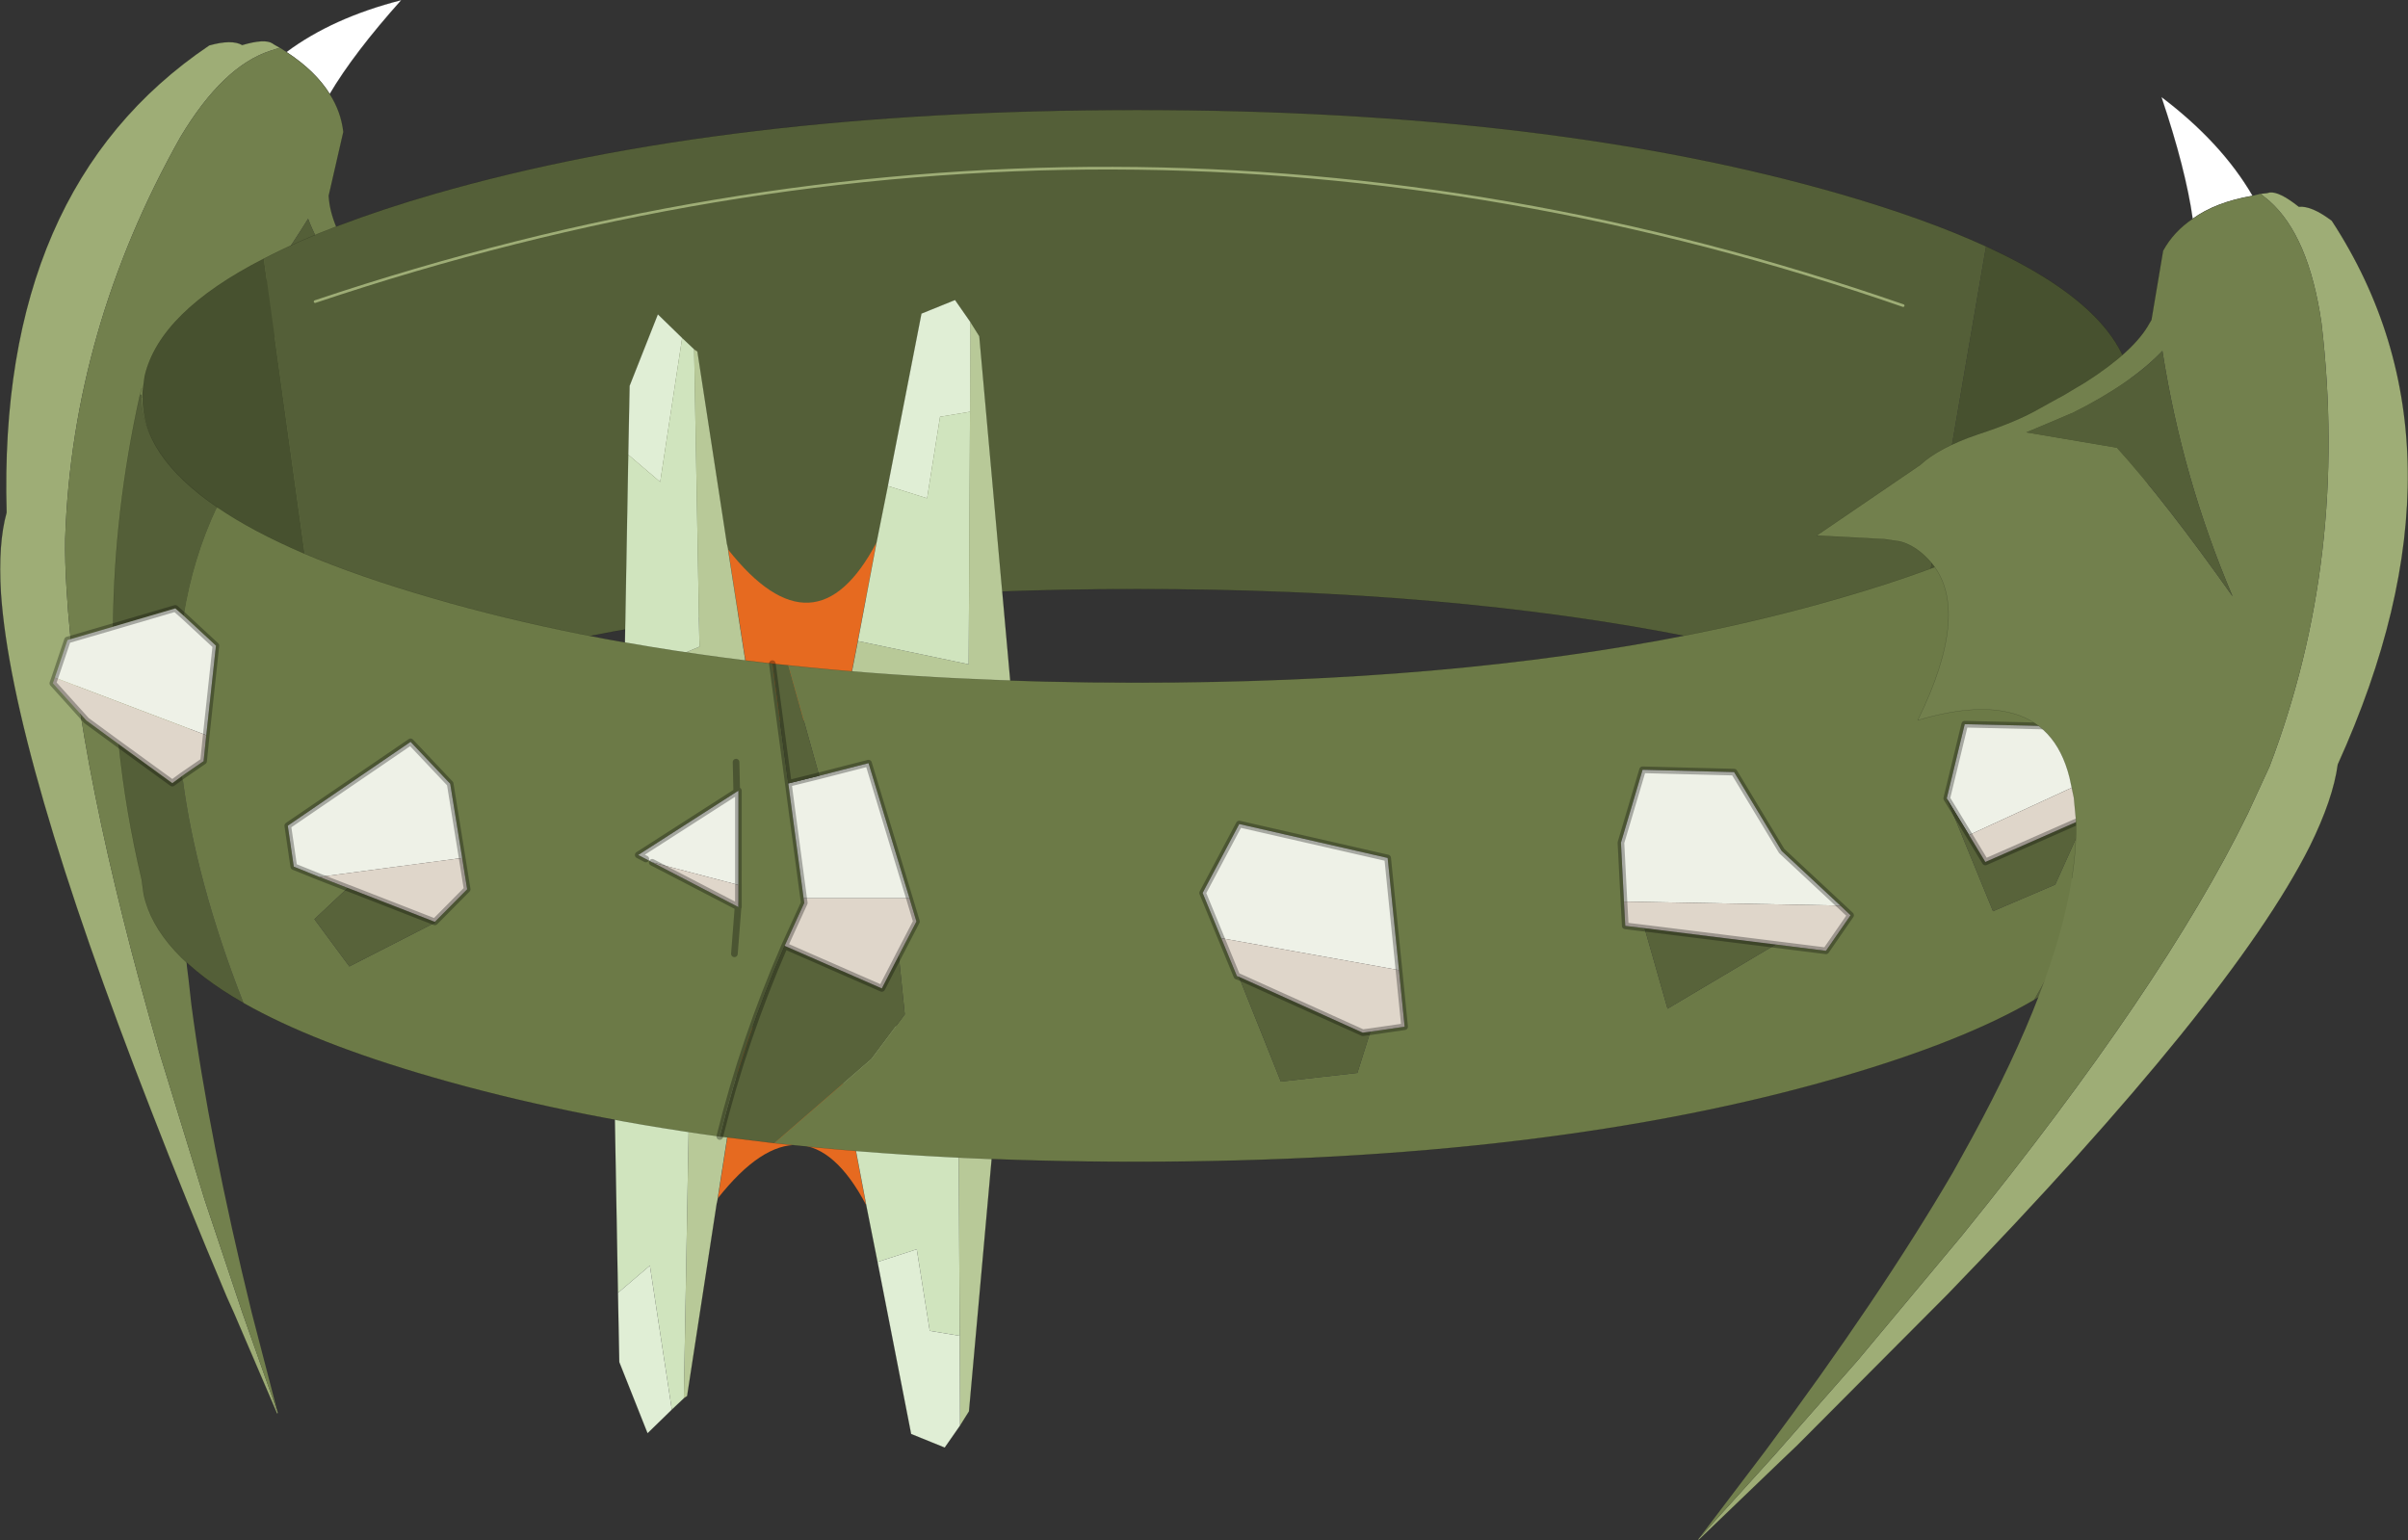 <svg viewBox="0 0 361.79 231.4" xmlns="http://www.w3.org/2000/svg" xmlns:xlink="http://www.w3.org/1999/xlink"><rect x="0" y="0" width="361.79" height="231.4" fill="#333333" stroke="none"/><use transform="translate(.04 .02)" width="361.75" height="231.35" xlink:href="#a"/><defs><g id="a"><path d="M235.85 297.45q-9.25-17.55-22.3-1l4-25.75 13.15-.05 2.35 12.05 2.8 14.75" fill="#e66a20" fill-rule="evenodd" transform="translate(-105.75 -116.4)"/><path d="m230.7 270.65 20.65-.2 5.85-7.7-5.9 65.7-1.35 2.15-.05-13.5-.2-37.95-16.65 3.55-2.35-12.05m-17.15 25.8-.15.75-4.45 28.95-.5.3.8-44.6-11.3-4.85-.2-11.85 2.45 5.45 17.35.1-4 25.75" fill="#b8c998" fill-rule="evenodd" transform="translate(-105.75 -116.4)"/><path d="m237.55 306-1.7-8.55-2.8-14.75 16.65-3.55.2 37.95-4.5-.75-1.95-12.25-5.9 1.9m-29.1 20.5-1.8 1.7-3.3-21.65-4.8 4.1-.6-33.65 11.3 4.85-.8 44.6v.05" fill="#d0e4be" fill-rule="evenodd" transform="translate(-105.75 -116.4)"/><path d="m249.95 330.6-2.3 3.3-5.05-2.05-5.05-25.85 5.9-1.9 1.95 12.25 4.5.75.05 13.5m-43.3-2.4-3.65 3.55-4.25-10.7-.2-10.4 4.8-4.1 3.3 21.65" fill="#e0eed5" fill-rule="evenodd" transform="translate(-105.75 -116.4)"/><path d="m208.95 326.15-.5.35v-.05l.5-.3" fill="#d3c5a5" fill-rule="evenodd" transform="translate(-105.75 -116.4)"/><path d="m124.95 154.25 20.65-.2 5.85-7.7-5.9 65.7-1.35 2.15-2.3 3.3-5.05-2.05-5.05-25.85-1.7-8.55-2.8-14.75m-19.65 14.5-4.45 28.95-.5.35-1.8 1.7-3.65 3.55-4.25-10.7-.2-10.4-.6-33.65-.2-11.85 2.45 5.45 17.35.1 13.15-.05 2.35 12.05m-15.5-12-4 25.75" fill="none" stroke="#000" stroke-linecap="round" stroke-linejoin="round" stroke-opacity=".302" stroke-width=".05"/><path d="M155.25 130.5q3.6-6.1 10.75-14.1-10.35 2.65-17.25 7.8 4.35 2.85 6.5 6.3" fill="#fff" fill-rule="evenodd" transform="translate(-105.75 -116.4)"/><path d="m147.75 123.55-.8-.45-.3-.2q-1.15-.75-4.55.25-1.55-.9-4.95.05-31.85 21.45-30.45 70.2-1.3 4.65-.85 12.1 1.65 24.2 22.6 77.85 5.05 13.05 11.3 27.85l1.1 2.45 6.5 15.15.1-.1-5.3-15-5.7-17.05-6.7-21.8q-12.5-43.1-14.05-70.1-.25-3.9-.2-7.45 1.05-31.4 17.3-60.3 6.4-10.7 13.55-13l1.4-.45" fill="#9ead76" fill-rule="evenodd" transform="translate(-105.75 -116.4)"/><path d="M134.95 222.65q1.15-4.45 2.8-7.95.6-1.35 1.35-2.65l1.65-2.4q4.75-6.3 11.5-5.15 5.05.9 11.35 6.05-1-17.35 6.9-21.2 2.6-1.4 5.05-1.15 1.1.15 2.15.65l9.1 3.2-9.6-14.75q-1.55-3.35-5.85-7.1-4.35-3.8-6.6-6.75l-2.3-3-1.2-1.55-1-1.4q-4.7-6.7-5.1-11.15l-.05-.55 2.2-9.6q-.35-3.05-2.05-5.7-2.15-3.45-6.5-6.3l-1-.65-1.4.45q-7.15 2.3-13.55 13-16.25 28.9-17.3 60.3-.05 3.55.2 7.45 1.55 27 14.05 70.1l6.7 21.8 5.7 17.05 5.3 15-3.9-15q-6.45-26.3-9.1-46.45l-.4-3.6-.25-2q-2.45-24.4 1.15-39m25.3-60.45.1.05 1.65 1.8 3.15 3.2-12.55-3q-9.15 4.3-23.15 13 12.95-12.5 22.55-28 2.25 5.95 8.25 12.95" fill="#72804d" fill-rule="evenodd" transform="translate(-105.75 -116.4)"/><path d="M160.25 162.2q-6-7-8.25-12.95-9.6 15.5-22.55 28 14-8.7 23.15-13l12.55 3-3.15-3.2-1.65-1.8-.1-.05" fill="#545f38" fill-rule="evenodd" transform="translate(-105.75 -116.4)"/><path d="M29.2 106.25q1.15-4.45 2.8-7.95.6-1.35 1.35-2.65l1.65-2.4q4.75-6.3 11.5-5.15 5.05.9 11.35 6.05-1-17.35 6.9-21.2 2.6-1.4 5.05-1.15 1.1.15 2.15.65l9.1 3.2-9.6-14.75q-1.55-3.35-5.85-7.1-4.35-3.8-6.6-6.75l-2.3-3-1.2-1.55-1-1.4q-4.7-6.7-5.1-11.15l-.05-.55 2.2-9.6q-.35-3.05-2.05-5.7Q53.1 8 60.25 0 49.9 2.65 43 7.8m-1-.65-.8-.45-.3-.2q-1.15-.75-4.55.25-1.55-.9-4.95.05Q-.45 28.25.95 77-.35 81.65.1 89.1q1.65 24.2 22.6 77.85Q27.75 180 34 194.8l1.1 2.45 6.5 15.15.1-.1m7.8-198.2q-2.15-3.45-6.5-6.3" fill="none" stroke="#000" stroke-linecap="round" stroke-linejoin="round" stroke-opacity=".302" stroke-width=".05"/><path d="M359.9 212.15q-36.45-7.25-83.3-7.25t-83.3 7.25q-11.8-2.35-22.45-5.45-11.05-3.2-19.3-6.7l-6.2-44.75q10-5.2 25.5-9.7 43.8-12.65 105.75-12.65t105.7 12.65q12.75 3.7 21.8 7.85l-8.4 48.95q-6.1 2.25-13.4 4.35-10.65 3.1-22.4 5.45m31.75-49.85q-118.2-41-238.6-.6 120.4-40.4 238.6.6" fill="#545f38" fill-rule="evenodd" transform="translate(-105.75 -116.4)"/><path d="M151.55 200q-7.8-3.35-13.05-6.95-11.4-7.75-11.4-16.9l.05-1 .3-2.25q2.25-9.65 17.9-17.65l6.2 44.75m252.55-46.6q22 10.05 22 22.75v.6q-.35 7.95-9.4 14.85-7.5 5.75-21 10.75l8.4-48.95" fill="#47512f" fill-rule="evenodd" transform="translate(-105.75 -116.4)"/><path d="M254.15 95.75q-36.45-7.25-83.3-7.25t-83.3 7.25m-66.2-36 .05-1 .3-2.25q2.25-9.65 17.9-17.65 10-5.2 25.5-9.7Q108.9 16.5 170.85 16.5t105.7 12.65q12.75 3.7 21.8 7.85 22 10.05 22 22.75v.6" fill="none" stroke="#000" stroke-linecap="round" stroke-linejoin="round" stroke-opacity=".302" stroke-width=".05"/><path d="M47.3 45.3q120.4-40.4 238.6.6" fill="none" stroke="#9ead76" stroke-linecap="round" stroke-linejoin="round" stroke-width=".4"/><path d="M215.1 198.95q13.05 16.5 22.3-1.05l-2.8 14.8-2.35 12-13.15-.05-4-25.7" fill="#e66a20" fill-rule="evenodd" transform="translate(-105.75 -116.4)"/><path d="m210.5 169.2 4.45 29 .15.75 4 25.7-17.35.1-2.45 5.45.2-11.85 11.3-4.8-.8-44.65.5.3m41-4.45 1.35 2.15 5.9 65.7-5.85-7.7-20.65-.2 2.35-12 16.65 3.5.2-37.95.05-13.5" fill="#b8c998" fill-rule="evenodd" transform="translate(-105.75 -116.4)"/><path d="m200.1 184.7 4.8 4.1 3.3-21.65 1.8 1.7v.05l.8 44.65-11.3 4.8.6-33.65m37.3 13.2 1.7-8.5 5.9 1.85 1.95-12.25 4.5-.75-.2 37.95-16.65-3.5 2.8-14.8" fill="#d0e4be" fill-rule="evenodd" transform="translate(-105.75 -116.4)"/><path d="m200.1 184.7.2-10.35 4.25-10.75 3.65 3.55-3.3 21.65-4.8-4.1m39 4.7 5.05-25.9 5.05-2.05 2.3 3.3-.05 13.5-4.5.75-1.95 12.25-5.9-1.85" fill="#e0eed5" fill-rule="evenodd" transform="translate(-105.75 -116.4)"/><path d="m210 168.85.5.35-.5-.3v-.05" fill="#d3c5a5" fill-rule="evenodd" transform="translate(-105.75 -116.4)"/><path d="M102.45 50.75 98.8 47.2l-4.25 10.75-.2 10.35m8.1-17.55 1.8 1.7.5.35 4.45 29m22.45-.3 1.7-8.5 5.05-25.9 5.05-2.05 2.3 3.3 1.35 2.15 5.9 65.7-5.85-7.7-20.65-.2-13.15-.05-17.35.1-2.45 5.45.2-11.85.6-33.65m34.5 28-2.35 12m-13.15-.05-4-25.7m19.5 13.75 2.8-14.8" fill="none" stroke="#000" stroke-linecap="round" stroke-linejoin="round" stroke-opacity=".302" stroke-width=".05"/><path d="M416.55 191.15q9.05-6.9 9.4-14.85 6.1 26.25 3.35 52.95-1.1 10.3-3.5 20.7l-.5 2.1q-2.5 7.85-14 14.6 7.9-13.35 10.2-28.5l.65-.3 3.2-6.75-.15-.15-2.8-2.9q.5-17.35-5.85-36.9M142.3 267.1q-13.1-7.5-15-16.35l-.3-2.2q-2.4-10.15-3.45-20.35l8.05 5.85 1.5-1.1q2 15.75 9.2 34.15m-19.6-56.55q.15-17.35 4.05-34.9l.2.05q0 9.15 11.4 16.9-3.6 7.65-5 16.35l-1.3-1.15-9.35 2.75" fill="#545f38" fill-rule="evenodd" transform="translate(-105.75 -116.4)"/><path d="M416.55 191.15q6.35 19.55 5.85 36.9l-2-2.4-19.5-.45-2.7 11.15 6.95 16.95 9.35-4 4.5-10 2.5-1.15q-2.3 15.15-10.2 28.5-10.7 6.25-29.15 11.6-43.75 12.7-105.7 12.7-29.2 0-54.4-2.8l14.6-12.65 5-6.7-.9-8.85 2.65-5.1-1.05-3.5-6.15-20.3-7.4 1.9-4.65-16.6q24.3 2.6 52.3 2.6 46.85 0 83.3-7.25 11.75-2.35 22.4-5.45 7.3-2.1 13.4-4.35 13.5-5 21-10.75m-202.7 96q-23.45-3.2-43.15-8.9-17.85-5.15-28.4-11.15-7.2-18.4-9.2-34.15l3.2-2.2.4-3.9 1.45-13.45-4.8-4.45q1.4-8.7 5-16.35 5.25 3.6 13.05 6.95 8.25 3.5 19.3 6.7 10.65 3.1 22.45 5.45 13.55 2.7 28.6 4.4l4.7 35.25.1.7-2.95 6.45q-6.1 14-9.75 28.65m168.35-34.7-8.8-8.2-7.15-11.85-13.75-.35-3.25 10.95.45 8.85.2 3.65 2.9.35 3.45 12.1 16.25-9.65 7.55.95 3.7-5.35-1.55-1.45m-207.05-7.15-1.8-11.15-5.95-6.3-18.45 12.6.9 6.15 3.85 1.55 4.25 1.65-5 4.7 5.25 7.1 12.9-6.6-.05-.1 4.85-4.9-.75-4.7m140.75 16.85-1.7-16.85-22.3-5.1-5.5 10.35 2.8 6.8 2.35 5.7.3.1 6.3 15.75 11.5-1.3 1.95-6.2 5.15-.75-.85-8.5m-99.25-12.8V235.2l-.25.15-14.8 9.5 1.15.6.95.5 12.9 6.7h.05v-3.3m-.35-18.45.1 4.45-.1-4.45m-.25 28.8.55-7.05-.55 7.05" fill="#6c7a47" fill-rule="evenodd" transform="translate(-105.75 -116.4)"/><path d="m422.4 228.05 2.8 2.9-23.65 10.9-3.35-5.5 2.7-11.15 19.5.45 2 2.4m-308.45-9.85 1.9-5.65 6.85-2 9.35-2.75 1.3 1.15 4.8 4.45-1.45 13.45-22.75-8.65m235.75 33.65-.45-8.85 3.25-10.95 13.75.35 7.15 11.85 8.8 8.2-32.5-.6m-120.9-18.9 7.4-1.9 6.15 20.3h-15.9l-2.3-17.25 4.65-1.15m-75.1 15.2-3.85-1.55-.9-6.15 18.45-12.6 5.95 6.3 1.8 11.15-21.45 2.85m135.5 9.2-2.8-6.8 5.5-10.35 22.3 5.1 1.7 16.85-26.7-4.8m-86.45-11.9-1.15-.6 14.8-9.5.25-.15v14.15l-12.95-3.4-.95-.5m13.9 6.35v.85h-.05l.05-.85" fill="#eef1e7" fill-rule="evenodd" transform="translate(-105.75 -116.4)"/><path d="m222.05 288.15-8.2-1q3.65-14.65 9.75-28.65l14.6 6.4 2.55-4.95.9 8.85-5 6.7-14.6 12.65m176.15-51.8 3.35 5.5 2.45 4.05 15-6.6-4.5 10-9.35 4-6.95-16.95m-25.7 21.95-16.25 9.65-3.45-12.1 19.7 2.45m-148.35-41.95 4.65 16.6-4.65 1.15-2.4-18 2.4.25m-53.1 38.55.05.1-12.9 6.6-5.25-7.1 5-4.7.15.05 12.95 5.05m140.55 16.5-1.95 6.2-11.5 1.3-6.3-15.75 18.6 8.4 1.15-.15" fill="#58633a" fill-rule="evenodd" transform="translate(-105.75 -116.4)"/><path d="m425.2 230.95.15.15-3.2 6.75-.65.3-2.5 1.15-15 6.6-2.45-4.05 23.65-10.9m-301.65-2.75-4.85-3.55-5.05-5.6.3-.85 22.75 8.65-.4 3.9-3.2 2.2-1.5 1.1-8.05-5.85m258.65 24.25 1.55 1.45-3.7 5.35-7.55-.95-19.7-2.45-2.9-.35-.2-3.65 32.5.6m-139.85-1.1 1.05 3.5-2.65 5.1-2.55 4.95-14.6-6.4 2.95-6.45-.1-.7h15.9m-67.2-6.05.75 4.7-4.85 4.9-12.95-5.05-.15-.05-4.25-1.65 21.45-2.85m140.75 16.85.85 8.5-5.15.75-1.15.15-18.6-8.4-.3-.1-2.35-5.7 26.7 4.8m-112.2-16.2 12.95 3.4v2.45l-.05.85-12.9-6.7" fill="#dfd6ca" fill-rule="evenodd" transform="translate(-105.75 -116.4)"/><path d="M305.55 150.25q11.5-6.75 14-14.6l.5-2.1q2.4-10.4 3.5-20.7 2.75-26.7-3.35-52.95-.35 7.95-9.4 14.85-7.5 5.75-21 10.75-6.1 2.25-13.4 4.35-10.65 3.1-22.4 5.45-36.45 7.25-83.3 7.25-28 0-52.3-2.6l-2.4-.25q-15.05-1.7-28.6-4.4-11.8-2.35-22.45-5.45-11.05-3.2-19.3-6.7-7.8-3.35-13.05-6.95-11.4-7.75-11.4-16.9m284.35 90.95q-10.7 6.25-29.15 11.6-43.75 12.7-105.7 12.7-29.2 0-54.4-2.8l-8.2-1q-23.45-3.2-43.15-8.9-17.85-5.15-28.4-11.15-13.1-7.5-15-16.35l-.3-2.2Q18.85 122 17.8 111.8m-.85-17.65Q17.1 76.8 21 59.25l.25-.95" fill="none" stroke="#000" stroke-linecap="round" stroke-linejoin="round" stroke-opacity=".302" stroke-width=".05"/><path d="m422.4 228.05 2.8 2.9.15.15-3.2 6.75-.65.3m-297.95-9.95-4.85-3.55-5.05-5.6.3-.85 1.9-5.65 6.85-2M419 239.3l2.5-1.15m.9-10.1-2-2.4-19.5-.45-2.7 11.15 3.35 5.5M419 239.3l-15 6.6-2.45-4.05m-51.85 10-.45-8.85 3.25-10.95 13.75.35 7.15 11.85 8.8 8.2 1.55 1.45-3.7 5.35-7.55-.95m-19.7-2.45-2.9-.35-.2-3.65m-120.9-18.9 7.4-1.9 6.15 20.3 1.05 3.5-2.65 5.1m112.05-4.1 19.7 2.45m-235.8-31.45 1.45-13.45-4.8-4.45-1.3-1.15-9.35 2.75m10.4 22.4 3.2-2.2.4-3.9m-13.15 1.35 8.05 5.85 1.5-1.1m20.6 15.2-3.85-1.55-.9-6.15 18.45-12.6 5.95 6.3 1.8 11.15.75 4.7-4.85 4.9-12.95-5.05m-.15-.05-4.25-1.65m135.5 9.2-2.8-6.8 5.5-10.35 22.3 5.1 1.7 16.85.85 8.5-5.15.75-1.15.15-18.6-8.4-.3-.1-2.35-5.7m-72.55-8V235.2l-.25.15-14.8 9.5 1.15.6m13.9 3.9v3.3h-.05l-.55 7.05m.35-24.35-.1-4.45m7.85 3.2 4.65-1.15m-7.05-16.85 4.7 35.25.1.7-2.95 6.45 14.6 6.4 2.55-4.95m-24.1-8.15-.05.85-12.9-6.7m19.9 12.55q-6.1 14-9.75 28.65" fill="none" stroke="#000" stroke-linecap="round" stroke-linejoin="round" stroke-opacity=".302" transform="translate(-105.75 -116.4)"/><path d="M435.15 149.25q-1.05-7.45-4.7-18.3 9.05 6.85 13.7 14.85-5.55.95-9 3.45" fill="#fff" fill-rule="evenodd" transform="translate(-105.75 -116.4)"/><path d="m445.35 145.5.95-.1.4-.1q1.45-.2 4.4 2.15 1.9-.2 4.95 2.1 22.4 34.3.9 81.7-.7 5.2-4.2 12.3-11.65 23.15-54.4 67.3L375.7 333.6l-2.05 1.95-12.7 12.2-.1-.05 11.4-12.6 12.65-14.4 15.65-18.75q30.15-37.25 42.85-63.25l3.3-7.15q11.95-31.4 7.8-66.65-1.9-13.1-7.85-18.35l-1.3-1.05" fill="#9ead76" fill-rule="evenodd" transform="translate(-105.75 -116.4)"/><path d="m444.15 145.8 1.2-.3 1.3 1.05q5.95 5.25 7.85 18.35 4.15 35.25-7.8 66.65l-3.3 7.15q-12.7 26-42.85 63.25L384.9 320.7l-12.65 14.4-11.4 12.6 10.05-13.25q17.25-23.15 28.25-41.95l1.85-3.35 1.05-1.9q12.5-23 14.95-38.9.75-4.75.6-8.9l-.3-3.2-.65-3.05q-2.05-8.2-9.2-9.8-5.35-1.25-13.6 1.2 8.1-16.55 2-23.7-2.1-2.45-4.6-3.15l-2.35-.35-10.25-.55 15.55-10.6q2.8-2.6 8.65-4.6 5.85-1.9 9.3-3.9 3.5-1.95 3.55-1.95l1.75-1.05 1.6-.95q7.35-4.7 9.6-8.85l.3-.5 1.75-10.4q1.6-2.9 4.45-4.8 3.45-2.5 9-3.45m-29.6 33.7-4.4 1.85 13.6 2.3q7.25 8 17.4 22.35-7.55-17.7-10.55-36.9-4.65 4.9-13.55 9.35H417l-2.45 1.05" fill="#72804d" fill-rule="evenodd" transform="translate(-105.75 -116.4)"/><path d="m414.55 179.5 2.45-1.05h.05q8.9-4.45 13.55-9.35 3 19.2 10.55 36.9-10.15-14.35-17.4-22.35l-13.6-2.3 4.4-1.85" fill="#545f38" fill-rule="evenodd" transform="translate(-105.75 -116.4)"/><path d="M329.4 32.85q-1.05-7.45-4.7-18.3 9.05 6.85 13.7 14.85m1.2-.3.95-.1.4-.1q1.45-.2 4.4 2.15 1.9-.2 4.95 2.1 22.4 34.3.9 81.7-.7 5.2-4.2 12.3-11.65 23.15-54.4 67.3l-22.65 22.75-2.05 1.95-12.7 12.2-.1-.05m56.15-99.35q.75-4.75.6-8.9l-.3-3.2-.65-3.05q-2.05-8.2-9.2-9.8-5.35-1.25-13.6 1.2 8.1-16.55 2-23.7-2.1-2.45-4.6-3.15l-2.35-.35-10.25-.55 15.55-10.6q2.8-2.6 8.65-4.6 5.85-1.9 9.3-3.9 3.5-1.95 3.55-1.95l1.75-1.05 1.6-.95q7.35-4.7 9.6-8.85l.3-.5 1.75-10.4q1.6-2.9 4.45-4.8 3.45-2.5 9-3.45" fill="none" stroke="#000" stroke-linecap="round" stroke-linejoin="round" stroke-opacity=".302" stroke-width=".05"/></g></defs></svg>